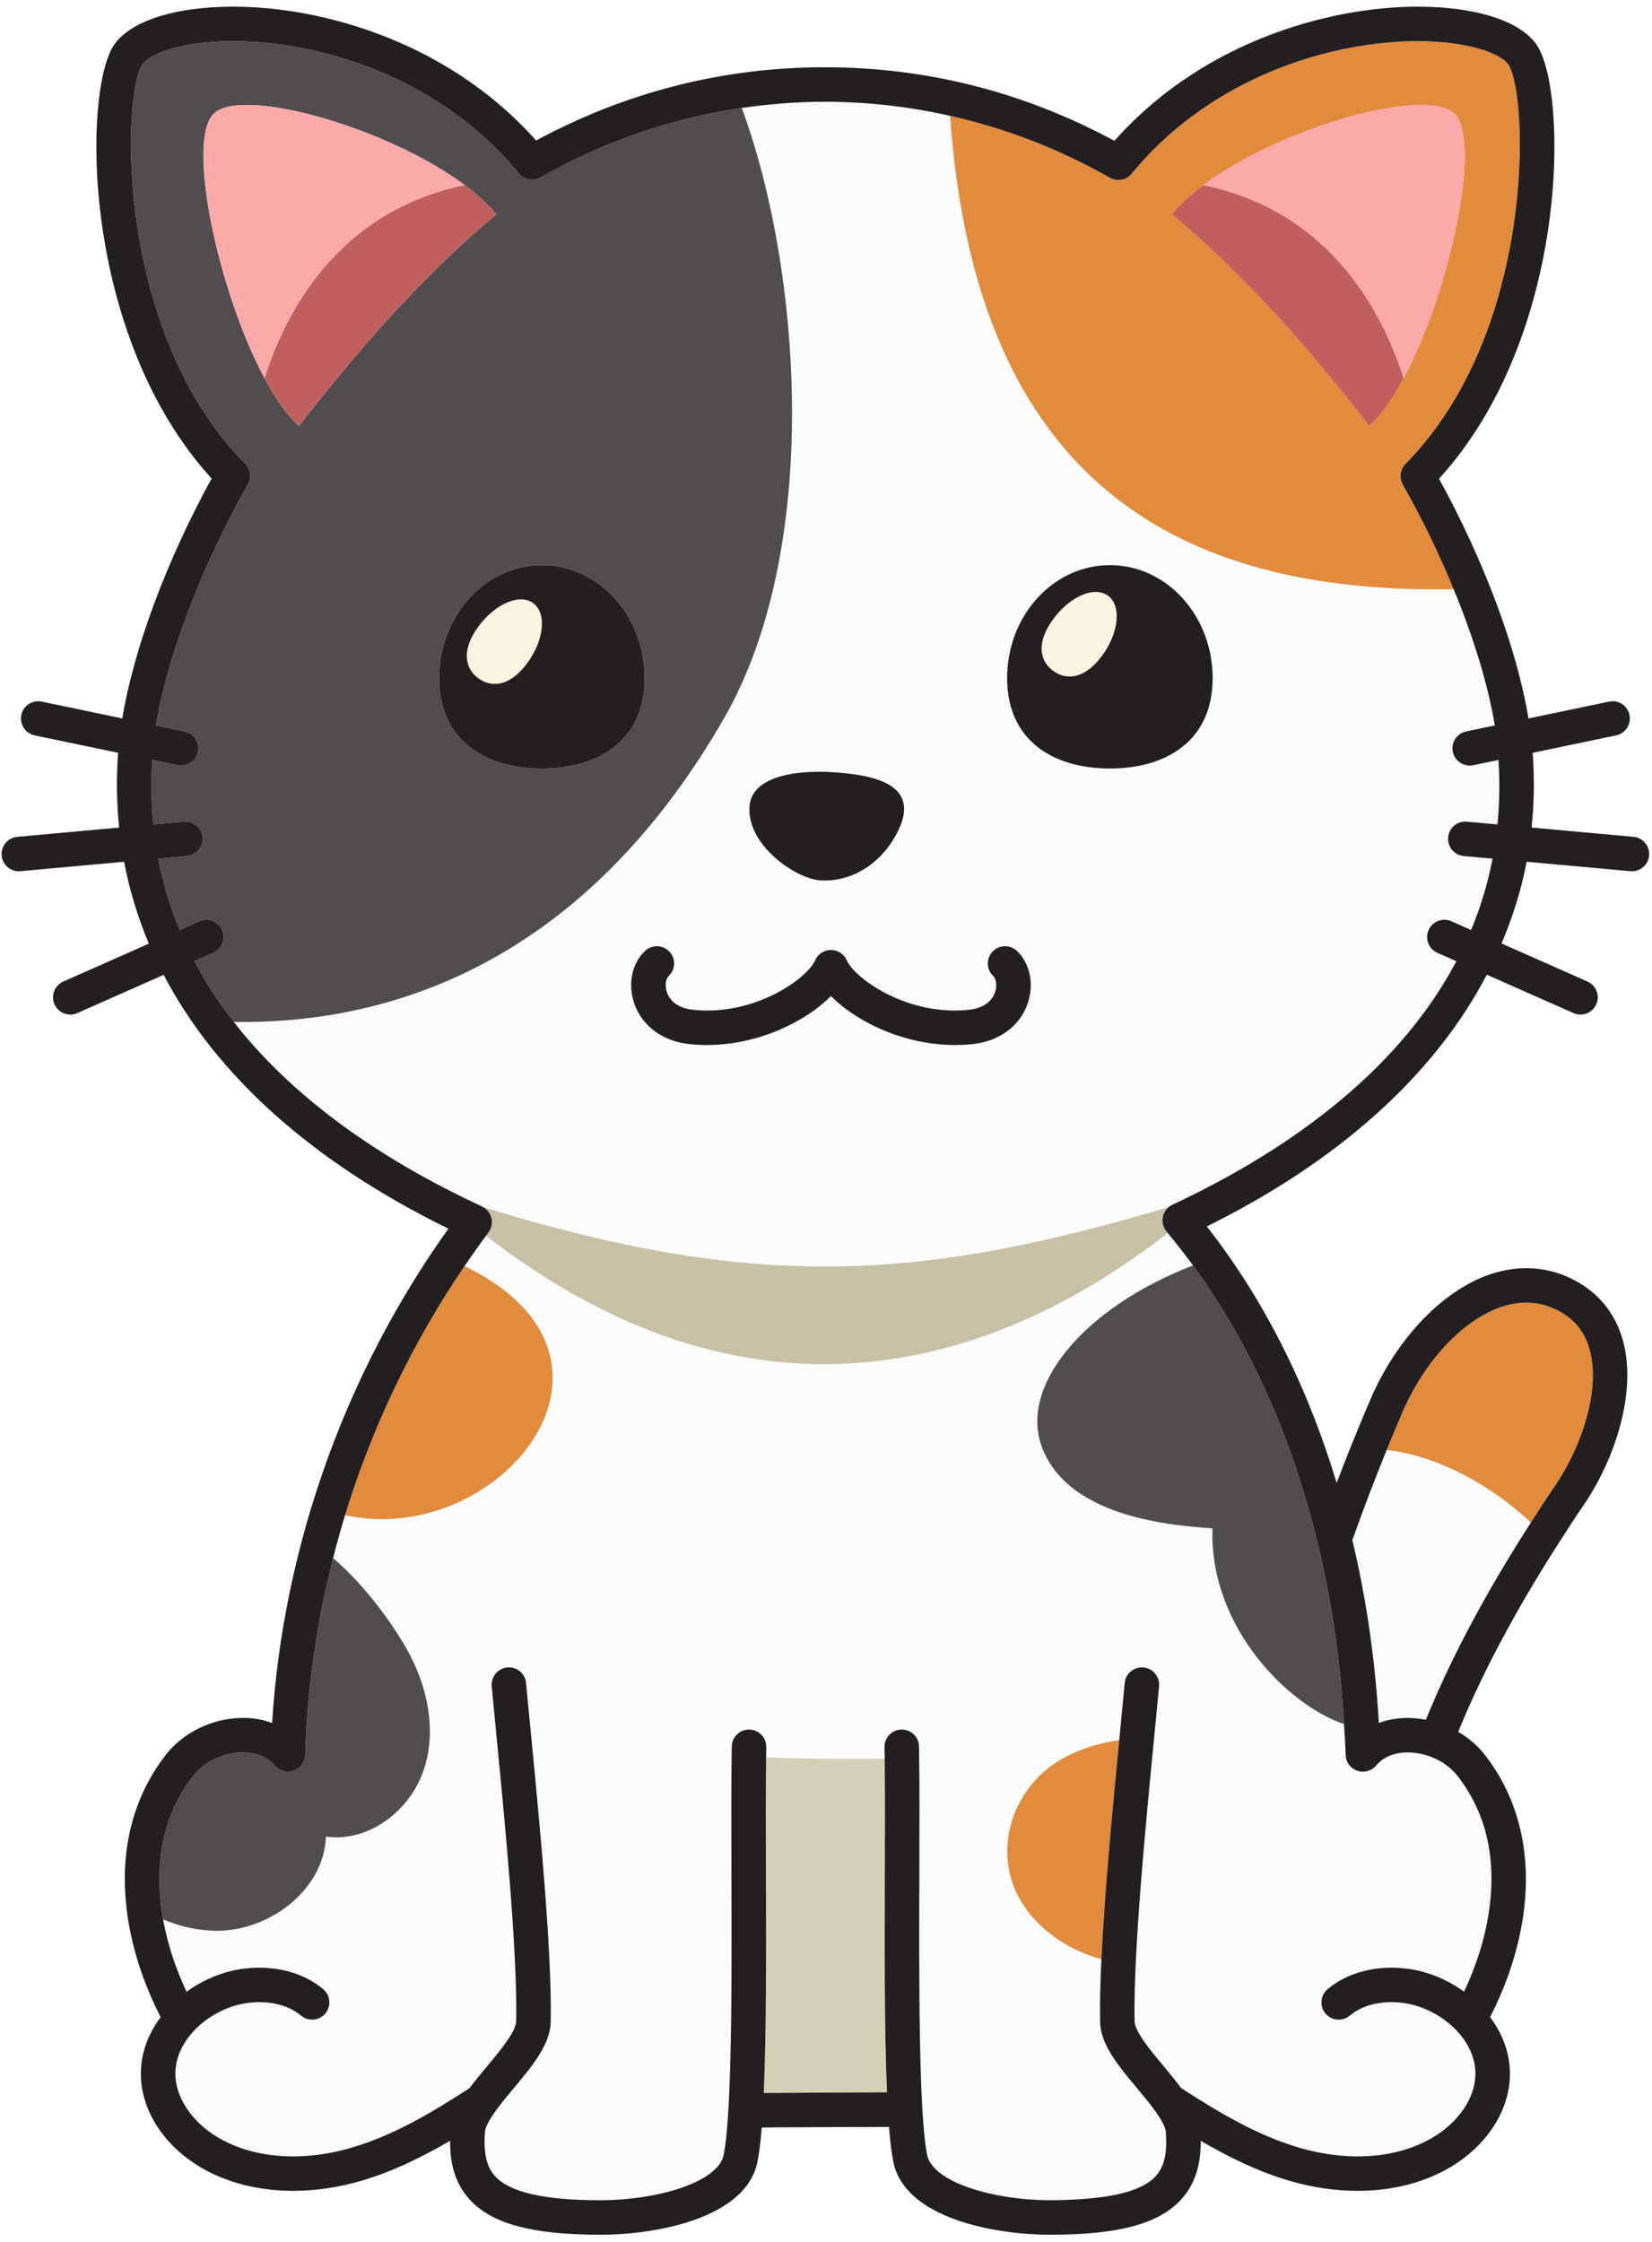 <?xml version="1.0" encoding="UTF-8"?>
<svg width="196px" height="266px" viewBox="0 0 196 266" version="1.1" xmlns="http://www.w3.org/2000/svg" xmlns:xlink="http://www.w3.org/1999/xlink">
    <title>Page 1</title>
    <g id="Page-1" stroke="none" stroke-width="1" fill="none" fill-rule="evenodd">
        <polygon id="Fill-1" fill="#FFFFFF" points="-155.94 875 3044 875 3044 -724.96 -155.94 -724.96"></polygon>
        <g id="Group-4" transform="translate(0.191, 0.789)">
            <path d="M160.384,182.469 C161.981,189.321 162.992,196.426 163.4,203.639 C164.517,203.222 165.758,203.014 167.059,203.042 C167.705,203.055 168.347,203.141 168.982,203.261 C171.883,196.109 175.96,188.418 181.183,180.262 C181.264,180.133 181.353,179.998 181.435,179.868 C177.088,175.716 170.573,171.939 164.33,171.252 C164.242,171.468 164.156,171.675 164.067,171.897 C162.955,174.656 161.611,178.136 160.252,181.955 C160.293,182.129 160.344,182.295 160.384,182.469" id="Fill-661" fill="#FCFCFC"></path>
            <path d="M184.351,175.432 C187.259,171.171 189.773,164.33 188.418,159.373 C187.805,157.125 186.472,155.548 184.342,154.55 C183.234,154.029 182.081,153.771 180.891,153.771 C179.801,153.771 178.683,153.986 177.54,154.421 C173.103,156.105 168.751,160.856 166.183,166.82 C165.654,168.063 165.016,169.569 164.33,171.252 C170.573,171.939 177.088,175.716 181.435,179.868 C182.352,178.428 183.318,176.94 184.351,175.432" id="Fill-662" fill="#E28B3D"></path>
            <path d="M57.477,145.827 C56.599,147.01 55.749,148.212 54.921,149.429 C77.615,160.428 58.955,183.023 40.75,178.981 C40.231,180.67 39.767,182.374 39.33,184.085 C42.984,187.189 46.178,191.578 47.982,194.719 C50.493,199.1 51.702,204.502 50.059,209.28 C48.434,214.077 43.486,217.855 38.481,217.117 C38.254,223.463 31.758,228.355 25.412,228.298 C23.226,228.268 21.134,227.774 19.162,226.953 C19.186,227.088 19.209,227.227 19.234,227.357 C19.788,230.207 20.743,232.978 21.941,235.533 C23.909,234.106 26.211,233.145 28.501,232.823 C32.219,232.304 35.741,233.181 38.163,235.233 C39.025,235.965 39.131,237.257 38.4,238.119 C37.67,238.981 36.378,239.088 35.516,238.357 C33.981,237.058 31.639,236.517 29.07,236.878 C24.815,237.474 20.303,241.249 20.633,245.716 C20.827,248.369 22.753,251.089 25.661,252.815 C29.886,255.322 35.697,255.756 41.603,254.007 C46.457,252.57 50.84,249.994 55.516,246.968 C56.154,246.108 56.871,245.244 57.608,244.361 C59.131,242.537 61.026,240.268 61.051,239.026 C61.215,230.869 59.709,215.4 58.711,205.165 C58.491,202.902 58.295,200.897 58.148,199.279 C58.047,198.154 58.876,197.158 60.001,197.056 C61.136,196.95 62.123,197.783 62.226,198.909 C62.372,200.518 62.567,202.516 62.786,204.768 C63.793,215.1 65.314,230.712 65.145,239.108 C65.092,241.787 62.983,244.313 60.75,246.986 C59.278,248.748 57.447,250.94 57.351,252.17 C57.155,254.693 57.533,256.32 58.575,257.443 C60.336,259.342 64.408,260.265 71.018,260.265 C71.092,260.265 71.164,260.265 71.237,260.265 C77.664,260.245 85.008,258.183 85.667,254.885 C86.675,249.846 86.626,234.086 86.587,221.424 C86.57,215.718 86.553,210.33 86.629,206.428 C86.651,205.296 87.582,204.397 88.717,204.421 C89.847,204.443 90.745,205.377 90.723,206.508 C90.716,206.891 90.71,207.3 90.704,207.712 C95.135,207.89 100.042,207.949 104.772,207.884 C104.766,207.409 104.758,206.946 104.75,206.508 C104.728,205.377 105.626,204.443 106.756,204.421 C107.897,204.398 108.822,205.297 108.844,206.428 C108.92,210.328 108.903,215.713 108.886,221.415 C108.847,234.081 108.798,249.844 109.808,254.885 C110.467,258.183 117.809,260.245 124.236,260.265 C130.926,260.243 135.119,259.362 136.898,257.443 C137.942,256.32 138.319,254.693 138.123,252.17 C138.026,250.941 136.195,248.749 134.725,246.987 C132.491,244.314 130.381,241.787 130.328,239.107 C130.286,237.015 130.349,234.472 130.483,231.674 C125.832,230.397 121.839,227.271 120.182,223.274 C118.161,218.402 119.766,212.528 124.147,209.016 C126.236,207.362 129.389,206.096 132.598,205.688 C132.627,205.382 132.658,205.065 132.687,204.768 C132.906,202.516 133.101,200.518 133.247,198.909 C133.348,197.783 134.33,196.953 135.472,197.056 C136.597,197.158 137.426,198.154 137.325,199.279 C137.178,200.897 136.983,202.902 136.762,205.165 C135.764,215.4 134.258,230.869 134.422,239.025 C134.447,240.268 136.342,242.538 137.867,244.362 C138.603,245.244 139.32,246.108 139.957,246.968 C144.631,249.994 149.013,252.569 153.87,254.007 C159.778,255.756 165.589,255.321 169.812,252.815 C172.72,251.089 174.647,248.369 174.84,245.716 C175.17,241.249 170.658,237.474 166.403,236.878 C163.845,236.518 161.494,237.058 159.959,238.357 C159.095,239.088 157.803,238.981 157.075,238.119 C156.344,237.257 156.45,235.965 157.312,235.233 C159.734,233.181 163.254,232.304 166.972,232.823 C169.256,233.144 171.551,234.101 173.514,235.522 C174.906,232.561 175.975,229.329 176.461,226.035 C177.398,219.69 176.134,214.256 172.702,209.883 C171.426,208.256 169.181,207.178 166.981,207.136 C165.989,207.106 164.256,207.296 163.069,208.697 C162.523,209.344 161.631,209.588 160.83,209.304 C160.03,209.024 159.484,208.277 159.461,207.43 C159.427,206.204 159.339,204.987 159.268,203.768 C152.822,201.642 143.271,192.385 143.66,180.554 C139.13,180.213 126.478,179.369 123.385,170.794 C120.81,163.655 128.262,154.431 141.351,149.349 C140.391,148.034 139.392,146.76 138.36,145.519 C125.712,155.274 94.884,174.834 57.477,145.827" id="Fill-663" fill="#FCFCFC"></path>
            <path d="M90.704,207.712 C90.652,211.444 90.665,216.294 90.681,221.411 C90.709,230.492 90.738,240.375 90.425,247.541 C92.718,247.525 95.192,247.51 97.675,247.497 C100.531,247.482 102.965,247.471 105.045,247.465 C104.735,240.303 104.764,230.455 104.792,221.402 C104.807,216.37 104.821,211.59 104.772,207.884 C100.042,207.949 95.135,207.89 90.704,207.712" id="Fill-664" fill="#D3D0B8"></path>
            <path d="M54.921,149.429 C48.747,158.508 43.962,168.516 40.75,178.981 C58.955,183.023 77.615,160.428 54.921,149.429" id="Fill-665" fill="#E28B3D"></path>
            <path d="M38.481,217.117 C43.486,217.855 48.434,214.077 50.059,209.28 C51.702,204.502 50.493,199.1 47.982,194.719 C46.178,191.578 42.984,187.189 39.33,184.085 C37.38,191.734 36.243,199.575 36.016,207.432 C35.991,208.278 35.447,209.022 34.648,209.304 C33.854,209.584 32.962,209.346 32.411,208.701 C31.264,207.356 29.584,207.135 28.608,207.135 C28.565,207.135 28.525,207.135 28.484,207.136 C26.288,207.178 24.038,208.258 22.753,209.887 C18.302,215.565 18.311,222.226 19.162,226.953 C21.134,227.774 23.226,228.268 25.412,228.298 C31.758,228.355 38.254,223.463 38.481,217.117" id="Fill-666" fill="#514D4E"></path>
            <path d="M123.385,170.794 C126.478,179.369 139.13,180.213 143.66,180.554 C143.271,192.385 152.822,201.642 159.268,203.768 C158.871,196.827 157.932,189.987 156.397,183.398 C153.345,170.287 148.291,158.859 141.351,149.349 C128.262,154.431 120.81,163.655 123.385,170.794" id="Fill-667" fill="#514D4E"></path>
            <path d="M100.94,91.056 C104.052,91.484 108.807,92.618 106.434,97.639 C104.506,101.715 100.792,103.903 97.129,103.666 C94.207,103.476 88.312,99.426 88.741,94.801 C89.11,90.839 95.726,90.337 100.94,91.056 Z M114.751,119.024 C116.915,118.799 117.629,117.623 117.864,116.943 C118.151,116.1 117.964,115.315 117.641,115.005 C116.823,114.223 116.795,112.928 117.578,112.111 C118.359,111.292 119.655,111.265 120.472,112.049 C122.025,113.536 122.522,115.979 121.736,118.271 C120.814,120.961 118.362,122.765 115.176,123.096 C108.22,123.822 101.684,120.709 98.398,117.396 C95.439,120.38 89.842,123.201 83.672,123.202 C82.994,123.202 82.309,123.168 81.619,123.096 C78.433,122.765 75.981,120.96 75.059,118.27 C74.273,115.979 74.77,113.536 76.323,112.049 C77.142,111.267 78.437,111.294 79.217,112.111 C80,112.928 79.972,114.223 79.155,115.005 C78.831,115.315 78.643,116.1 78.933,116.943 C79.165,117.623 79.879,118.799 82.043,119.024 C89.481,119.791 95.634,115.209 96.516,113.162 C96.837,112.412 97.578,111.925 98.395,111.925 C99.212,111.925 99.956,112.411 100.28,113.162 C101.161,115.209 107.334,119.787 114.751,119.024 Z M131.491,66.263 C138.224,66.263 143.682,72.266 143.682,79.671 C143.682,87.076 138.224,90.394 131.491,90.394 C124.757,90.394 119.299,87.076 119.299,79.671 C119.299,72.266 124.757,66.263 131.491,66.263 Z M85.698,84.46 C69.091,113.306 46.361,120.752 27.547,120.464 C35.349,130.491 46.641,137.559 56.983,142.347 C57.036,142.372 57.081,142.408 57.132,142.438 C89.196,152.295 108.58,151.361 138.484,142.421 C138.613,142.316 138.753,142.224 138.908,142.151 C151.404,136.304 165.307,127.078 172.599,113.259 L170.345,112.26 C169.312,111.803 168.845,110.593 169.303,109.56 C169.762,108.526 170.969,108.057 172.004,108.517 L174.346,109.554 C175.453,106.89 176.321,104.073 176.894,101.09 L173.475,100.779 C172.35,100.676 171.52,99.681 171.622,98.554 C171.725,97.428 172.702,96.6 173.847,96.701 L177.475,97.031 C177.715,94.583 177.764,92.033 177.597,89.378 L174.601,90.003 C174.459,90.033 174.319,90.047 174.181,90.047 C173.231,90.047 172.381,89.384 172.178,88.417 C171.948,87.311 172.658,86.227 173.764,85.995 L177.156,85.287 C176.388,80.575 174.676,74.945 172.277,69.119 C139.693,69.724 115.573,56.466 112.535,12.954 C107.693,11.867 102.738,11.286 97.676,11.286 C94.344,11.286 91.059,11.549 87.819,12.022 C94.878,31.168 97.355,64.191 85.698,84.46 L85.698,84.46 Z" id="Fill-668" fill="#FCFCFC"></path>
            <path d="M57.132,142.438 C57.612,142.712 57.971,143.163 58.106,143.704 C58.258,144.303 58.131,144.939 57.761,145.432 C57.663,145.562 57.574,145.696 57.477,145.827 C94.884,174.834 125.712,155.274 138.36,145.519 C138.307,145.454 138.258,145.384 138.205,145.319 C137.797,144.832 137.639,144.183 137.776,143.563 C137.877,143.108 138.13,142.709 138.484,142.421 C108.58,151.361 89.196,152.295 57.132,142.438" id="Fill-669" fill="#C6C1A5"></path>
            <path d="M25.261,12.616 C28.803,9.538 45.808,14.36 54.934,21.166 C56.431,22.281 57.722,23.448 58.7,24.643 C50.735,31.245 42.95,39.846 35.283,49.753 C33.88,48.511 32.491,46.519 31.19,44.089 C25.688,33.812 21.781,15.643 25.261,12.616 Z M64.104,66.263 C70.837,66.263 76.295,72.266 76.295,79.671 C76.295,87.076 70.837,90.394 64.104,90.394 C57.371,90.394 51.913,87.076 51.913,79.671 C51.913,72.266 57.371,66.263 64.104,66.263 Z M21.998,100.779 L18.585,101.09 C19.158,104.072 20.025,106.889 21.131,109.552 L23.469,108.517 C24.509,108.057 25.712,108.526 26.17,109.56 C26.628,110.593 26.161,111.803 25.128,112.26 L22.876,113.258 C24.224,115.815 25.796,118.214 27.547,120.464 C46.361,120.752 69.091,113.306 85.698,84.46 C97.355,64.191 94.878,31.168 87.819,12.022 C79.5,13.236 71.503,15.976 63.956,20.262 C63.087,20.754 61.994,20.55 61.364,19.782 C51.381,7.638 36.183,3.753 26.181,4.117 C20.87,4.311 17.556,5.668 16.723,6.847 C14.328,10.24 13.317,38.428 28.891,54.229 C29.533,54.88 29.664,55.877 29.215,56.673 C23.683,66.467 19.626,77.224 18.316,85.287 L21.709,85.995 C22.815,86.227 23.525,87.311 23.295,88.418 C23.092,89.384 22.242,90.047 21.292,90.047 C21.155,90.047 21.014,90.033 20.872,90.003 L17.878,89.378 C17.713,92.033 17.762,94.583 18.002,97.03 L21.626,96.701 C22.766,96.607 23.748,97.428 23.851,98.554 C23.953,99.681 23.123,100.676 21.998,100.779 L21.998,100.779 Z" id="Fill-670" fill="#514D4E"></path>
            <path d="M142.597,21.166 C151.723,14.36 168.729,9.538 172.27,12.616 C175.75,15.643 171.843,33.812 166.341,44.089 C165.04,46.519 163.651,48.511 162.248,49.753 C154.581,39.846 146.796,31.245 138.831,24.643 C139.809,23.448 141.101,22.281 142.597,21.166 Z M172.277,69.119 C170.576,64.987 168.537,60.761 166.237,56.699 C165.786,55.902 165.918,54.903 166.562,54.252 C182.159,38.453 181.15,10.245 178.75,6.847 C177.915,5.666 174.595,4.308 169.273,4.117 C159.301,3.749 144.056,7.652 134.081,19.818 C133.45,20.591 132.354,20.793 131.486,20.3 C125.435,16.859 119.093,14.428 112.535,12.954 C115.573,56.466 139.693,69.724 172.277,69.119 L172.277,69.119 Z" id="Fill-671" fill="#E28B3D"></path>
            <path d="M162.248,49.753 C163.651,48.511 165.04,46.519 166.341,44.089 C163.956,36.53 157.809,24.312 142.597,21.166 C141.101,22.281 139.809,23.448 138.831,24.643 C146.796,31.245 154.581,39.846 162.248,49.753" id="Fill-672" fill="#C15F5F"></path>
            <path d="M166.341,44.089 C171.843,33.812 175.75,15.643 172.27,12.616 C168.729,9.538 151.723,14.36 142.597,21.166 C157.809,24.312 163.956,36.53 166.341,44.089" id="Fill-673" fill="#FCA9A9"></path>
            <path d="M31.19,44.089 C32.491,46.519 33.88,48.511 35.283,49.753 C42.95,39.846 50.735,31.245 58.7,24.643 C57.722,23.448 56.431,22.281 54.934,21.166 C39.723,24.312 33.575,36.53 31.19,44.089" id="Fill-674" fill="#C15F5F"></path>
            <path d="M54.934,21.166 C45.808,14.36 28.803,9.538 25.261,12.616 C21.781,15.643 25.688,33.812 31.19,44.089 C33.575,36.53 39.723,24.312 54.934,21.166" id="Fill-675" fill="#FCA9A9"></path>
            <path d="M124.773,78.82 C126.392,79.995 128.596,79.72 130.587,76.978 C132.578,74.236 132.879,71.061 131.26,69.885 C129.642,68.71 126.716,69.98 124.725,72.722 C122.734,75.464 123.154,77.645 124.773,78.82" id="Fill-676" fill="#F7F5E2"></path>
            <path d="M56.576,79.702 C58.194,80.878 60.398,80.602 62.389,77.86 C64.38,75.119 64.682,71.943 63.063,70.768 C61.444,69.592 58.518,70.862 56.527,73.604 C54.537,76.346 54.957,78.527 56.576,79.702" id="Fill-677" fill="#F7F5E2"></path>
            <path d="M120.182,223.274 C121.839,227.271 125.832,230.397 130.483,231.674 C130.871,223.576 131.85,213.357 132.598,205.688 C129.389,206.096 126.236,207.362 124.147,209.016 C119.766,212.528 118.161,218.402 120.182,223.274" id="Fill-678" fill="#E28B3D"></path>
            <path d="M164.33,171.252 C165.016,169.569 165.654,168.063 166.183,166.82 C168.751,160.856 173.103,156.105 177.54,154.421 C178.683,153.986 179.801,153.771 180.891,153.771 C182.081,153.771 183.234,154.029 184.342,154.55 C186.472,155.548 187.805,157.125 188.418,159.373 C189.773,164.33 187.259,171.171 184.351,175.432 C183.318,176.94 182.352,178.428 181.435,179.868 C181.353,179.998 181.264,180.133 181.183,180.262 C175.96,188.418 171.883,196.109 168.982,203.261 C168.347,203.141 167.705,203.055 167.059,203.042 C165.758,203.014 164.517,203.222 163.4,203.639 C162.992,196.426 161.981,189.321 160.384,182.469 C160.344,182.295 160.293,182.129 160.252,181.955 C161.611,178.136 162.955,174.656 164.067,171.897 C164.156,171.675 164.242,171.468 164.33,171.252 Z M21.626,96.701 L18.002,97.03 C17.762,94.583 17.713,92.033 17.878,89.378 L20.872,90.003 C21.014,90.033 21.155,90.047 21.292,90.047 C22.242,90.047 23.092,89.384 23.295,88.418 C23.525,87.311 22.815,86.227 21.709,85.995 L18.316,85.287 C19.626,77.224 23.683,66.467 29.215,56.673 C29.664,55.877 29.533,54.88 28.891,54.229 C13.317,38.428 14.328,10.24 16.723,6.847 C17.556,5.668 20.87,4.311 26.181,4.117 C36.183,3.753 51.381,7.638 61.364,19.782 C61.994,20.55 63.087,20.754 63.956,20.262 C71.503,15.976 79.5,13.236 87.819,12.022 C91.059,11.549 94.344,11.286 97.676,11.286 C102.738,11.286 107.693,11.867 112.535,12.954 C119.093,14.428 125.435,16.859 131.486,20.3 C132.354,20.793 133.45,20.591 134.081,19.818 C144.056,7.652 159.301,3.749 169.273,4.117 C174.595,4.308 177.915,5.666 178.75,6.847 C181.15,10.245 182.159,38.453 166.562,54.252 C165.918,54.903 165.786,55.902 166.237,56.699 C168.537,60.761 170.576,64.987 172.277,69.119 C174.676,74.945 176.388,80.575 177.156,85.287 L173.764,85.995 C172.658,86.227 171.948,87.311 172.178,88.417 C172.381,89.384 173.231,90.047 174.181,90.047 C174.319,90.047 174.459,90.033 174.601,90.003 L177.597,89.378 C177.764,92.033 177.715,94.583 177.475,97.031 L173.847,96.701 C172.702,96.6 171.725,97.428 171.622,98.554 C171.52,99.681 172.35,100.676 173.475,100.779 L176.894,101.09 C176.321,104.073 175.453,106.89 174.346,109.554 L172.004,108.517 C170.969,108.057 169.762,108.526 169.303,109.56 C168.845,110.593 169.312,111.803 170.345,112.26 L172.599,113.259 C165.307,127.078 151.404,136.304 138.908,142.151 C138.753,142.224 138.613,142.316 138.484,142.421 C138.13,142.709 137.877,143.108 137.776,143.563 C137.639,144.183 137.797,144.832 138.205,145.319 C138.258,145.384 138.307,145.454 138.36,145.519 C139.392,146.76 140.391,148.034 141.351,149.349 C148.291,158.859 153.345,170.287 156.397,183.398 C157.932,189.987 158.871,196.827 159.268,203.768 C159.339,204.987 159.427,206.204 159.461,207.43 C159.484,208.277 160.03,209.024 160.83,209.304 C161.631,209.588 162.523,209.344 163.069,208.697 C164.256,207.296 165.989,207.106 166.981,207.136 C169.181,207.178 171.426,208.256 172.702,209.883 C176.134,214.256 177.398,219.69 176.461,226.035 C175.975,229.329 174.906,232.561 173.514,235.522 C171.551,234.101 169.256,233.144 166.972,232.823 C163.254,232.304 159.734,233.181 157.312,235.233 C156.45,235.965 156.344,237.257 157.075,238.119 C157.803,238.981 159.095,239.088 159.959,238.357 C161.494,237.058 163.845,236.518 166.403,236.878 C170.658,237.474 175.17,241.249 174.84,245.716 C174.647,248.369 172.72,251.089 169.812,252.815 C165.589,255.321 159.778,255.756 153.87,254.007 C149.013,252.569 144.631,249.994 139.957,246.968 C139.32,246.108 138.603,245.244 137.867,244.362 C136.342,242.538 134.447,240.268 134.422,239.025 C134.258,230.869 135.764,215.4 136.762,205.165 C136.983,202.902 137.178,200.897 137.325,199.279 C137.426,198.154 136.597,197.158 135.472,197.056 C134.33,196.953 133.348,197.783 133.247,198.909 C133.101,200.518 132.906,202.516 132.687,204.768 C132.658,205.065 132.627,205.382 132.598,205.688 C131.85,213.357 130.871,223.576 130.483,231.674 C130.349,234.472 130.286,237.015 130.328,239.107 C130.381,241.787 132.491,244.314 134.725,246.987 C136.195,248.749 138.026,250.941 138.123,252.17 C138.319,254.693 137.942,256.32 136.898,257.443 C135.119,259.362 130.926,260.243 124.236,260.265 C117.809,260.245 110.467,258.183 109.808,254.885 C108.798,249.844 108.847,234.081 108.886,221.415 C108.903,215.713 108.92,210.328 108.844,206.428 C108.822,205.297 107.897,204.398 106.756,204.421 C105.626,204.443 104.728,205.377 104.75,206.508 C104.758,206.946 104.766,207.409 104.772,207.884 C104.821,211.59 104.807,216.37 104.792,221.402 C104.764,230.455 104.735,240.303 105.045,247.465 C102.965,247.471 100.531,247.482 97.675,247.497 C95.192,247.51 92.718,247.525 90.425,247.541 C90.738,240.375 90.709,230.492 90.681,221.411 C90.665,216.294 90.652,211.444 90.704,207.712 C90.71,207.3 90.716,206.891 90.723,206.508 C90.745,205.377 89.847,204.443 88.717,204.421 C87.582,204.397 86.651,205.296 86.629,206.428 C86.553,210.33 86.57,215.718 86.587,221.424 C86.626,234.086 86.675,249.846 85.667,254.885 C85.008,258.183 77.664,260.245 71.237,260.265 C71.164,260.265 71.092,260.265 71.018,260.265 C64.408,260.265 60.336,259.342 58.575,257.443 C57.533,256.32 57.155,254.693 57.351,252.17 C57.447,250.94 59.278,248.748 60.75,246.986 C62.983,244.313 65.092,241.787 65.145,239.108 C65.314,230.712 63.793,215.1 62.786,204.768 C62.567,202.516 62.372,200.518 62.226,198.909 C62.123,197.783 61.136,196.95 60.001,197.056 C58.876,197.158 58.047,198.154 58.148,199.279 C58.295,200.897 58.491,202.902 58.711,205.165 C59.709,215.4 61.215,230.869 61.051,239.026 C61.026,240.268 59.131,242.537 57.608,244.361 C56.871,245.244 56.154,246.108 55.516,246.968 C50.84,249.994 46.457,252.57 41.603,254.007 C35.697,255.756 29.886,255.322 25.661,252.815 C22.753,251.089 20.827,248.369 20.633,245.716 C20.303,241.249 24.815,237.474 29.07,236.878 C31.639,236.517 33.981,237.058 35.516,238.357 C36.378,239.088 37.67,238.981 38.4,238.119 C39.131,237.257 39.025,235.965 38.163,235.233 C35.741,233.181 32.219,232.304 28.501,232.823 C26.211,233.145 23.909,234.106 21.941,235.533 C20.743,232.978 19.788,230.207 19.234,227.357 C19.209,227.227 19.186,227.088 19.162,226.953 C18.311,222.226 18.302,215.565 22.753,209.887 C24.038,208.258 26.288,207.178 28.484,207.136 C28.525,207.135 28.565,207.135 28.608,207.135 C29.584,207.135 31.264,207.356 32.411,208.701 C32.962,209.346 33.854,209.584 34.648,209.304 C35.447,209.022 35.991,208.278 36.016,207.432 C36.243,199.575 37.38,191.734 39.33,184.085 C39.767,182.374 40.231,180.67 40.75,178.981 C43.962,168.516 48.747,158.508 54.921,149.429 C55.749,148.212 56.599,147.01 57.477,145.827 C57.574,145.696 57.663,145.562 57.761,145.432 C58.131,144.939 58.258,144.303 58.106,143.704 C57.971,143.163 57.612,142.712 57.132,142.438 C57.081,142.408 57.036,142.372 56.983,142.347 C46.641,137.559 35.349,130.491 27.547,120.464 C25.796,118.214 24.224,115.815 22.876,113.258 L25.128,112.26 C26.161,111.803 26.628,110.593 26.17,109.56 C25.712,108.526 24.509,108.057 23.469,108.517 L21.131,109.552 C20.025,106.889 19.158,104.072 18.585,101.09 L21.998,100.779 C23.123,100.676 23.953,99.681 23.851,98.554 C23.748,97.428 22.766,96.607 21.626,96.701 Z M0.008,100.725 C0.104,101.787 0.998,102.587 2.043,102.587 C2.106,102.587 2.168,102.584 2.233,102.578 L14.531,101.459 C15.163,104.793 16.147,108.034 17.473,111.173 L7.317,115.671 C6.284,116.129 5.817,117.338 6.275,118.372 C6.614,119.136 7.362,119.591 8.148,119.591 C8.425,119.591 8.706,119.534 8.976,119.415 L19.223,114.876 C25.475,126.829 36.912,137.115 53.011,144.99 C40.748,162.148 33.405,182.76 32.09,203.647 C30.967,203.225 29.742,203 28.406,203.042 C24.981,203.107 21.582,204.759 19.534,207.357 C15.153,212.946 13.659,220.133 15.215,228.139 C15.938,231.856 17.247,235.379 18.871,238.549 C17.282,240.67 16.343,243.23 16.548,246.016 C16.845,250.043 19.47,253.9 23.57,256.335 C26.719,258.204 30.525,259.154 34.592,259.154 C37.242,259.154 40.004,258.751 42.766,257.934 C46.435,256.848 49.863,255.166 53.213,253.209 C53.186,255.393 53.566,258.066 55.573,260.229 C58.222,263.083 62.989,264.359 71.017,264.359 C71.094,264.359 71.172,264.359 71.25,264.359 C77.455,264.341 88.32,262.493 89.683,255.687 C89.888,254.661 90.052,253.284 90.184,251.637 C95.415,251.6 100.816,251.573 105.285,251.567 C105.418,253.245 105.584,254.649 105.792,255.688 C107.153,262.493 118.018,264.341 124.223,264.359 C124.301,264.359 124.378,264.359 124.456,264.359 C132.483,264.359 137.251,263.082 139.9,260.229 C141.907,258.067 142.287,255.393 142.261,253.21 C145.61,255.166 149.037,256.847 152.707,257.934 C155.47,258.751 158.231,259.154 160.881,259.154 C164.948,259.154 168.754,258.204 171.903,256.335 C176.003,253.9 178.628,250.043 178.925,246.016 C179.13,243.227 178.189,240.664 176.597,238.542 C178.465,234.899 179.892,230.823 180.511,226.633 C181.604,219.239 180.018,212.572 175.923,207.356 C175.088,206.291 174.017,205.397 172.816,204.694 C175.616,197.815 179.566,190.379 184.636,182.462 C185.604,180.933 186.631,179.348 187.729,177.744 C187.729,177.744 187.731,177.743 187.731,177.742 C191.268,172.562 194.075,164.54 192.369,158.295 C191.445,154.914 189.27,152.338 186.081,150.843 C182.965,149.381 179.509,149.293 176.087,150.593 C170.65,152.656 165.414,158.254 162.42,165.207 C161.811,166.634 161.07,168.384 160.27,170.365 C159.698,171.786 159.062,173.408 158.397,175.152 C154.88,163.554 149.735,153.339 142.992,144.728 C158.808,136.887 170.025,126.68 176.21,114.858 L186.497,119.415 C186.767,119.534 187.048,119.591 187.325,119.591 C188.111,119.591 188.859,119.136 189.198,118.372 C189.656,117.338 189.189,116.129 188.156,115.671 L177.959,111.154 C179.285,108.018 180.304,104.789 180.937,101.458 L193.241,102.578 C193.305,102.584 193.367,102.587 193.43,102.587 C194.475,102.587 195.369,101.787 195.465,100.725 C195.567,99.599 194.737,98.604 193.612,98.5 L181.527,97.4 C181.819,94.561 181.872,91.663 181.665,88.71 C181.663,88.654 181.65,88.589 181.647,88.532 L191.55,86.465 C192.656,86.233 193.366,85.149 193.136,84.043 C192.903,82.936 191.837,82.224 190.712,82.457 L181.153,84.453 C179.798,76.263 175.959,65.88 170.539,56.008 C186.122,38.947 185.856,9.811 182.094,4.484 C180.25,1.874 175.631,0.248 169.422,0.025 C158.823,-0.353 142.942,3.621 132.028,15.919 C121.301,10.127 109.753,7.192 97.676,7.192 C85.628,7.192 74.111,10.114 63.415,15.882 C52.491,3.603 36.609,-0.367 26.031,0.026 C19.832,0.252 15.222,1.878 13.379,4.485 C9.622,9.805 9.353,38.922 24.914,55.984 C19.498,65.868 15.664,76.268 14.318,84.452 L4.762,82.457 C3.639,82.225 2.572,82.937 2.339,84.042 C2.109,85.149 2.819,86.233 3.925,86.465 L13.828,88.532 C13.824,88.584 13.813,88.643 13.811,88.693 C13.602,91.652 13.65,94.556 13.941,97.4 L1.861,98.5 C0.736,98.604 -0.094,99.599 0.008,100.725 L0.008,100.725 Z" id="Fill-679" fill="#231F20"></path>
            <path d="M88.741,94.801 C88.312,99.426 94.207,103.476 97.129,103.666 C100.792,103.903 104.506,101.715 106.434,97.639 C108.807,92.618 104.052,91.484 100.94,91.056 C95.726,90.337 89.11,90.839 88.741,94.801" id="Fill-680" fill="#231F20"></path>
            <path d="M100.28,113.162 C99.956,112.411 99.212,111.925 98.395,111.925 C97.578,111.925 96.837,112.412 96.516,113.162 C95.634,115.209 89.481,119.791 82.043,119.024 C79.879,118.799 79.165,117.623 78.933,116.943 C78.643,116.1 78.831,115.315 79.155,115.005 C79.972,114.223 80,112.928 79.217,112.111 C78.437,111.294 77.142,111.267 76.323,112.049 C74.77,113.536 74.273,115.979 75.059,118.27 C75.981,120.96 78.433,122.765 81.619,123.096 C82.309,123.168 82.994,123.202 83.672,123.202 C89.842,123.201 95.439,120.38 98.398,117.396 C101.684,120.709 108.22,123.822 115.176,123.096 C118.362,122.765 120.814,120.961 121.736,118.271 C122.522,115.979 122.025,113.536 120.472,112.049 C119.655,111.265 118.359,111.292 117.578,112.111 C116.795,112.928 116.823,114.223 117.641,115.005 C117.964,115.315 118.151,116.1 117.864,116.943 C117.629,117.623 116.915,118.799 114.751,119.024 C107.334,119.787 101.161,115.209 100.28,113.162" id="Fill-681" fill="#231F20"></path>
            <path d="M124.725,72.722 C126.716,69.98 129.642,68.71 131.26,69.885 C132.879,71.061 132.578,74.236 130.587,76.978 C128.596,79.72 126.392,79.995 124.773,78.82 C123.154,77.645 122.734,75.464 124.725,72.722 Z M131.491,90.394 C138.224,90.394 143.682,87.076 143.682,79.671 C143.682,72.266 138.224,66.263 131.491,66.263 C124.757,66.263 119.299,72.266 119.299,79.671 C119.299,87.076 124.757,90.394 131.491,90.394 L131.491,90.394 Z" id="Fill-682" fill="#231F20"></path>
            <path d="M63.063,70.768 C64.682,71.943 64.38,75.119 62.389,77.86 C60.398,80.602 58.194,80.878 56.576,79.702 C54.957,78.527 54.537,76.346 56.527,73.604 C58.518,70.862 61.444,69.592 63.063,70.768 Z M51.913,79.671 C51.913,87.076 57.371,90.394 64.104,90.394 C70.837,90.394 76.295,87.076 76.295,79.671 C76.295,72.266 70.837,66.263 64.104,66.263 C57.371,66.263 51.913,72.266 51.913,79.671 L51.913,79.671 Z" id="Fill-683" fill="#231F20"></path>
        </g>
    </g>
</svg>